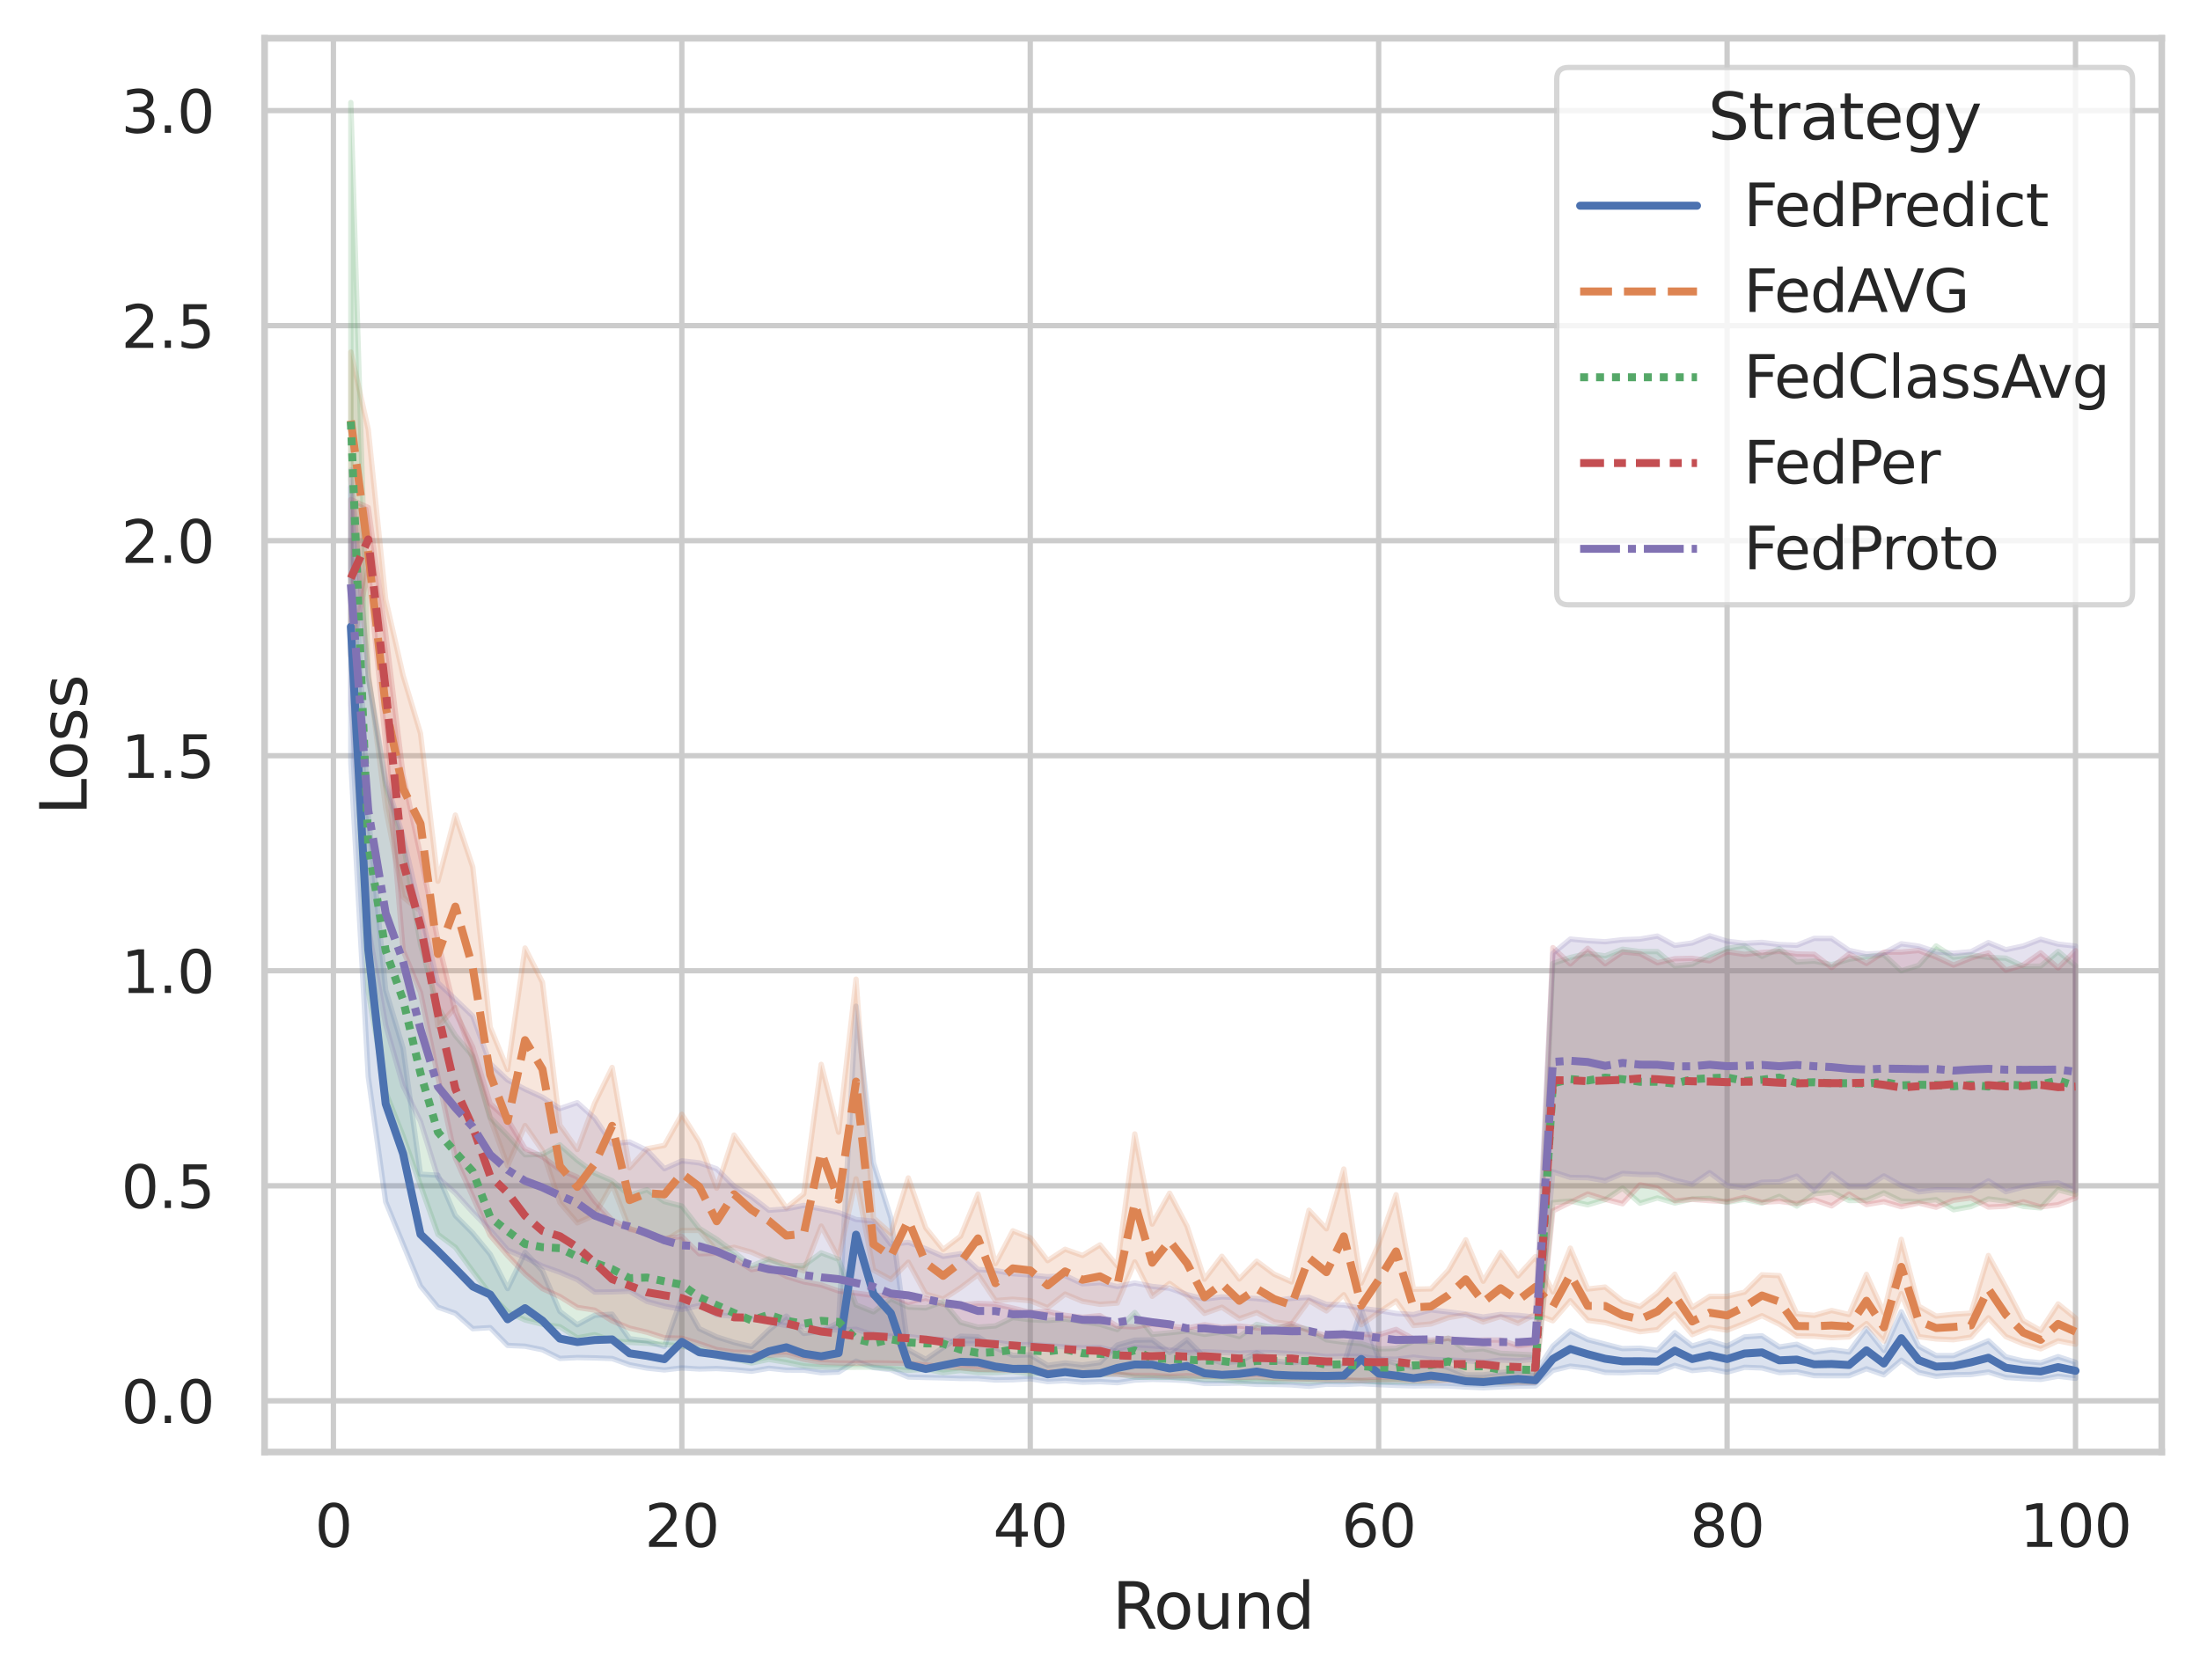 <?xml version="1.0" encoding="utf-8" standalone="no"?>
<!DOCTYPE svg PUBLIC "-//W3C//DTD SVG 1.1//EN"
  "http://www.w3.org/Graphics/SVG/1.1/DTD/svg11.dtd">
<svg xmlns:xlink="http://www.w3.org/1999/xlink" width="414.127pt" height="316.272pt" viewBox="0 0 414.127 316.272" xmlns="http://www.w3.org/2000/svg" version="1.1">
 <defs>
  <style type="text/css">*{stroke-linejoin: round; stroke-linecap: butt}</style>
 </defs>
 <g id="figure_1">
  <g id="patch_1">
   <path d="M 0 316.272 
L 414.127 316.272 
L 414.127 0 
L 0 0 
z
" style="fill: #ffffff"/>
  </g>
  <g id="axes_1">
   <g id="patch_2">
    <path d="M 49.807 273.312 
L 406.927 273.312 
L 406.927 7.2 
L 49.807 7.2 
z
" style="fill: #ffffff"/>
   </g>
   <g id="matplotlib.axis_1">
    <g id="xtick_1">
     <g id="line2d_1">
      <path d="M 62.761 273.312 
L 62.761 7.2 
" clip-path="url(#p62e237139e)" style="fill: none; stroke: #cccccc; stroke-linecap: round"/>
     </g>
     <g id="text_1">
      <!-- 0 -->
      <g style="fill: #262626" transform="translate(59.261 291.17) scale(0.11 -0.11)">
       <defs>
        <path id="DejaVuSans-30" d="M 2034 4250 
Q 1547 4250 1301 3770 
Q 1056 3291 1056 2328 
Q 1056 1369 1301 889 
Q 1547 409 2034 409 
Q 2525 409 2770 889 
Q 3016 1369 3016 2328 
Q 3016 3291 2770 3770 
Q 2525 4250 2034 4250 
z
M 2034 4750 
Q 2819 4750 3233 4129 
Q 3647 3509 3647 2328 
Q 3647 1150 3233 529 
Q 2819 -91 2034 -91 
Q 1250 -91 836 529 
Q 422 1150 422 2328 
Q 422 3509 836 4129 
Q 1250 4750 2034 4750 
z
" transform="scale(0.016)"/>
       </defs>
       <use xlink:href="#DejaVuSans-30"/>
      </g>
     </g>
    </g>
    <g id="xtick_2">
     <g id="line2d_2">
      <path d="M 128.347 273.312 
L 128.347 7.2 
" clip-path="url(#p62e237139e)" style="fill: none; stroke: #cccccc; stroke-linecap: round"/>
     </g>
     <g id="text_2">
      <!-- 20 -->
      <g style="fill: #262626" transform="translate(121.349 291.17) scale(0.11 -0.11)">
       <defs>
        <path id="DejaVuSans-32" d="M 1228 531 
L 3431 531 
L 3431 0 
L 469 0 
L 469 531 
Q 828 903 1448 1529 
Q 2069 2156 2228 2338 
Q 2531 2678 2651 2914 
Q 2772 3150 2772 3378 
Q 2772 3750 2511 3984 
Q 2250 4219 1831 4219 
Q 1534 4219 1204 4116 
Q 875 4013 500 3803 
L 500 4441 
Q 881 4594 1212 4672 
Q 1544 4750 1819 4750 
Q 2544 4750 2975 4387 
Q 3406 4025 3406 3419 
Q 3406 3131 3298 2873 
Q 3191 2616 2906 2266 
Q 2828 2175 2409 1742 
Q 1991 1309 1228 531 
z
" transform="scale(0.016)"/>
       </defs>
       <use xlink:href="#DejaVuSans-32"/>
       <use xlink:href="#DejaVuSans-30" x="63.623"/>
      </g>
     </g>
    </g>
    <g id="xtick_3">
     <g id="line2d_3">
      <path d="M 193.934 273.312 
L 193.934 7.2 
" clip-path="url(#p62e237139e)" style="fill: none; stroke: #cccccc; stroke-linecap: round"/>
     </g>
     <g id="text_3">
      <!-- 40 -->
      <g style="fill: #262626" transform="translate(186.935 291.17) scale(0.11 -0.11)">
       <defs>
        <path id="DejaVuSans-34" d="M 2419 4116 
L 825 1625 
L 2419 1625 
L 2419 4116 
z
M 2253 4666 
L 3047 4666 
L 3047 1625 
L 3713 1625 
L 3713 1100 
L 3047 1100 
L 3047 0 
L 2419 0 
L 2419 1100 
L 313 1100 
L 313 1709 
L 2253 4666 
z
" transform="scale(0.016)"/>
       </defs>
       <use xlink:href="#DejaVuSans-34"/>
       <use xlink:href="#DejaVuSans-30" x="63.623"/>
      </g>
     </g>
    </g>
    <g id="xtick_4">
     <g id="line2d_4">
      <path d="M 259.521 273.312 
L 259.521 7.2 
" clip-path="url(#p62e237139e)" style="fill: none; stroke: #cccccc; stroke-linecap: round"/>
     </g>
     <g id="text_4">
      <!-- 60 -->
      <g style="fill: #262626" transform="translate(252.522 291.17) scale(0.11 -0.11)">
       <defs>
        <path id="DejaVuSans-36" d="M 2113 2584 
Q 1688 2584 1439 2293 
Q 1191 2003 1191 1497 
Q 1191 994 1439 701 
Q 1688 409 2113 409 
Q 2538 409 2786 701 
Q 3034 994 3034 1497 
Q 3034 2003 2786 2293 
Q 2538 2584 2113 2584 
z
M 3366 4563 
L 3366 3988 
Q 3128 4100 2886 4159 
Q 2644 4219 2406 4219 
Q 1781 4219 1451 3797 
Q 1122 3375 1075 2522 
Q 1259 2794 1537 2939 
Q 1816 3084 2150 3084 
Q 2853 3084 3261 2657 
Q 3669 2231 3669 1497 
Q 3669 778 3244 343 
Q 2819 -91 2113 -91 
Q 1303 -91 875 529 
Q 447 1150 447 2328 
Q 447 3434 972 4092 
Q 1497 4750 2381 4750 
Q 2619 4750 2861 4703 
Q 3103 4656 3366 4563 
z
" transform="scale(0.016)"/>
       </defs>
       <use xlink:href="#DejaVuSans-36"/>
       <use xlink:href="#DejaVuSans-30" x="63.623"/>
      </g>
     </g>
    </g>
    <g id="xtick_5">
     <g id="line2d_5">
      <path d="M 325.108 273.312 
L 325.108 7.2 
" clip-path="url(#p62e237139e)" style="fill: none; stroke: #cccccc; stroke-linecap: round"/>
     </g>
     <g id="text_5">
      <!-- 80 -->
      <g style="fill: #262626" transform="translate(318.109 291.17) scale(0.11 -0.11)">
       <defs>
        <path id="DejaVuSans-38" d="M 2034 2216 
Q 1584 2216 1326 1975 
Q 1069 1734 1069 1313 
Q 1069 891 1326 650 
Q 1584 409 2034 409 
Q 2484 409 2743 651 
Q 3003 894 3003 1313 
Q 3003 1734 2745 1975 
Q 2488 2216 2034 2216 
z
M 1403 2484 
Q 997 2584 770 2862 
Q 544 3141 544 3541 
Q 544 4100 942 4425 
Q 1341 4750 2034 4750 
Q 2731 4750 3128 4425 
Q 3525 4100 3525 3541 
Q 3525 3141 3298 2862 
Q 3072 2584 2669 2484 
Q 3125 2378 3379 2068 
Q 3634 1759 3634 1313 
Q 3634 634 3220 271 
Q 2806 -91 2034 -91 
Q 1263 -91 848 271 
Q 434 634 434 1313 
Q 434 1759 690 2068 
Q 947 2378 1403 2484 
z
M 1172 3481 
Q 1172 3119 1398 2916 
Q 1625 2713 2034 2713 
Q 2441 2713 2670 2916 
Q 2900 3119 2900 3481 
Q 2900 3844 2670 4047 
Q 2441 4250 2034 4250 
Q 1625 4250 1398 4047 
Q 1172 3844 1172 3481 
z
" transform="scale(0.016)"/>
       </defs>
       <use xlink:href="#DejaVuSans-38"/>
       <use xlink:href="#DejaVuSans-30" x="63.623"/>
      </g>
     </g>
    </g>
    <g id="xtick_6">
     <g id="line2d_6">
      <path d="M 390.694 273.312 
L 390.694 7.2 
" clip-path="url(#p62e237139e)" style="fill: none; stroke: #cccccc; stroke-linecap: round"/>
     </g>
     <g id="text_6">
      <!-- 100 -->
      <g style="fill: #262626" transform="translate(380.196 291.17) scale(0.11 -0.11)">
       <defs>
        <path id="DejaVuSans-31" d="M 794 531 
L 1825 531 
L 1825 4091 
L 703 3866 
L 703 4441 
L 1819 4666 
L 2450 4666 
L 2450 531 
L 3481 531 
L 3481 0 
L 794 0 
L 794 531 
z
" transform="scale(0.016)"/>
       </defs>
       <use xlink:href="#DejaVuSans-31"/>
       <use xlink:href="#DejaVuSans-30" x="63.623"/>
       <use xlink:href="#DejaVuSans-30" x="127.246"/>
      </g>
     </g>
    </g>
    <g id="text_7">
     <!-- Round -->
     <g style="fill: #262626" transform="translate(209.383 306.576) scale(0.12 -0.12)">
      <defs>
       <path id="DejaVuSans-52" d="M 2841 2188 
Q 3044 2119 3236 1894 
Q 3428 1669 3622 1275 
L 4263 0 
L 3584 0 
L 2988 1197 
Q 2756 1666 2539 1819 
Q 2322 1972 1947 1972 
L 1259 1972 
L 1259 0 
L 628 0 
L 628 4666 
L 2053 4666 
Q 2853 4666 3247 4331 
Q 3641 3997 3641 3322 
Q 3641 2881 3436 2590 
Q 3231 2300 2841 2188 
z
M 1259 4147 
L 1259 2491 
L 2053 2491 
Q 2509 2491 2742 2702 
Q 2975 2913 2975 3322 
Q 2975 3731 2742 3939 
Q 2509 4147 2053 4147 
L 1259 4147 
z
" transform="scale(0.016)"/>
       <path id="DejaVuSans-6f" d="M 1959 3097 
Q 1497 3097 1228 2736 
Q 959 2375 959 1747 
Q 959 1119 1226 758 
Q 1494 397 1959 397 
Q 2419 397 2687 759 
Q 2956 1122 2956 1747 
Q 2956 2369 2687 2733 
Q 2419 3097 1959 3097 
z
M 1959 3584 
Q 2709 3584 3137 3096 
Q 3566 2609 3566 1747 
Q 3566 888 3137 398 
Q 2709 -91 1959 -91 
Q 1206 -91 779 398 
Q 353 888 353 1747 
Q 353 2609 779 3096 
Q 1206 3584 1959 3584 
z
" transform="scale(0.016)"/>
       <path id="DejaVuSans-75" d="M 544 1381 
L 544 3500 
L 1119 3500 
L 1119 1403 
Q 1119 906 1312 657 
Q 1506 409 1894 409 
Q 2359 409 2629 706 
Q 2900 1003 2900 1516 
L 2900 3500 
L 3475 3500 
L 3475 0 
L 2900 0 
L 2900 538 
Q 2691 219 2414 64 
Q 2138 -91 1772 -91 
Q 1169 -91 856 284 
Q 544 659 544 1381 
z
M 1991 3584 
L 1991 3584 
z
" transform="scale(0.016)"/>
       <path id="DejaVuSans-6e" d="M 3513 2113 
L 3513 0 
L 2938 0 
L 2938 2094 
Q 2938 2591 2744 2837 
Q 2550 3084 2163 3084 
Q 1697 3084 1428 2787 
Q 1159 2491 1159 1978 
L 1159 0 
L 581 0 
L 581 3500 
L 1159 3500 
L 1159 2956 
Q 1366 3272 1645 3428 
Q 1925 3584 2291 3584 
Q 2894 3584 3203 3211 
Q 3513 2838 3513 2113 
z
" transform="scale(0.016)"/>
       <path id="DejaVuSans-64" d="M 2906 2969 
L 2906 4863 
L 3481 4863 
L 3481 0 
L 2906 0 
L 2906 525 
Q 2725 213 2448 61 
Q 2172 -91 1784 -91 
Q 1150 -91 751 415 
Q 353 922 353 1747 
Q 353 2572 751 3078 
Q 1150 3584 1784 3584 
Q 2172 3584 2448 3432 
Q 2725 3281 2906 2969 
z
M 947 1747 
Q 947 1113 1208 752 
Q 1469 391 1925 391 
Q 2381 391 2643 752 
Q 2906 1113 2906 1747 
Q 2906 2381 2643 2742 
Q 2381 3103 1925 3103 
Q 1469 3103 1208 2742 
Q 947 2381 947 1747 
z
" transform="scale(0.016)"/>
      </defs>
      <use xlink:href="#DejaVuSans-52"/>
      <use xlink:href="#DejaVuSans-6f" x="64.982"/>
      <use xlink:href="#DejaVuSans-75" x="126.164"/>
      <use xlink:href="#DejaVuSans-6e" x="189.543"/>
      <use xlink:href="#DejaVuSans-64" x="252.922"/>
     </g>
    </g>
   </g>
   <g id="matplotlib.axis_2">
    <g id="ytick_1">
     <g id="line2d_7">
      <path d="M 49.807 263.68 
L 406.927 263.68 
" clip-path="url(#p62e237139e)" style="fill: none; stroke: #cccccc; stroke-linecap: round"/>
     </g>
     <g id="text_8">
      <!-- 0.0 -->
      <g style="fill: #262626" transform="translate(22.814 267.859) scale(0.11 -0.11)">
       <defs>
        <path id="DejaVuSans-2e" d="M 684 794 
L 1344 794 
L 1344 0 
L 684 0 
L 684 794 
z
" transform="scale(0.016)"/>
       </defs>
       <use xlink:href="#DejaVuSans-30"/>
       <use xlink:href="#DejaVuSans-2e" x="63.623"/>
       <use xlink:href="#DejaVuSans-30" x="95.41"/>
      </g>
     </g>
    </g>
    <g id="ytick_2">
     <g id="line2d_8">
      <path d="M 49.807 223.202 
L 406.927 223.202 
" clip-path="url(#p62e237139e)" style="fill: none; stroke: #cccccc; stroke-linecap: round"/>
     </g>
     <g id="text_9">
      <!-- 0.5 -->
      <g style="fill: #262626" transform="translate(22.814 227.382) scale(0.11 -0.11)">
       <defs>
        <path id="DejaVuSans-35" d="M 691 4666 
L 3169 4666 
L 3169 4134 
L 1269 4134 
L 1269 2991 
Q 1406 3038 1543 3061 
Q 1681 3084 1819 3084 
Q 2600 3084 3056 2656 
Q 3513 2228 3513 1497 
Q 3513 744 3044 326 
Q 2575 -91 1722 -91 
Q 1428 -91 1123 -41 
Q 819 9 494 109 
L 494 744 
Q 775 591 1075 516 
Q 1375 441 1709 441 
Q 2250 441 2565 725 
Q 2881 1009 2881 1497 
Q 2881 1984 2565 2268 
Q 2250 2553 1709 2553 
Q 1456 2553 1204 2497 
Q 953 2441 691 2322 
L 691 4666 
z
" transform="scale(0.016)"/>
       </defs>
       <use xlink:href="#DejaVuSans-30"/>
       <use xlink:href="#DejaVuSans-2e" x="63.623"/>
       <use xlink:href="#DejaVuSans-35" x="95.41"/>
      </g>
     </g>
    </g>
    <g id="ytick_3">
     <g id="line2d_9">
      <path d="M 49.807 182.725 
L 406.927 182.725 
" clip-path="url(#p62e237139e)" style="fill: none; stroke: #cccccc; stroke-linecap: round"/>
     </g>
     <g id="text_10">
      <!-- 1.0 -->
      <g style="fill: #262626" transform="translate(22.814 186.904) scale(0.11 -0.11)">
       <use xlink:href="#DejaVuSans-31"/>
       <use xlink:href="#DejaVuSans-2e" x="63.623"/>
       <use xlink:href="#DejaVuSans-30" x="95.41"/>
      </g>
     </g>
    </g>
    <g id="ytick_4">
     <g id="line2d_10">
      <path d="M 49.807 142.248 
L 406.927 142.248 
" clip-path="url(#p62e237139e)" style="fill: none; stroke: #cccccc; stroke-linecap: round"/>
     </g>
     <g id="text_11">
      <!-- 1.5 -->
      <g style="fill: #262626" transform="translate(22.814 146.427) scale(0.11 -0.11)">
       <use xlink:href="#DejaVuSans-31"/>
       <use xlink:href="#DejaVuSans-2e" x="63.623"/>
       <use xlink:href="#DejaVuSans-35" x="95.41"/>
      </g>
     </g>
    </g>
    <g id="ytick_5">
     <g id="line2d_11">
      <path d="M 49.807 101.771 
L 406.927 101.771 
" clip-path="url(#p62e237139e)" style="fill: none; stroke: #cccccc; stroke-linecap: round"/>
     </g>
     <g id="text_12">
      <!-- 2.0 -->
      <g style="fill: #262626" transform="translate(22.814 105.95) scale(0.11 -0.11)">
       <use xlink:href="#DejaVuSans-32"/>
       <use xlink:href="#DejaVuSans-2e" x="63.623"/>
       <use xlink:href="#DejaVuSans-30" x="95.41"/>
      </g>
     </g>
    </g>
    <g id="ytick_6">
     <g id="line2d_12">
      <path d="M 49.807 61.294 
L 406.927 61.294 
" clip-path="url(#p62e237139e)" style="fill: none; stroke: #cccccc; stroke-linecap: round"/>
     </g>
     <g id="text_13">
      <!-- 2.5 -->
      <g style="fill: #262626" transform="translate(22.814 65.473) scale(0.11 -0.11)">
       <use xlink:href="#DejaVuSans-32"/>
       <use xlink:href="#DejaVuSans-2e" x="63.623"/>
       <use xlink:href="#DejaVuSans-35" x="95.41"/>
      </g>
     </g>
    </g>
    <g id="ytick_7">
     <g id="line2d_13">
      <path d="M 49.807 20.817 
L 406.927 20.817 
" clip-path="url(#p62e237139e)" style="fill: none; stroke: #cccccc; stroke-linecap: round"/>
     </g>
     <g id="text_14">
      <!-- 3.0 -->
      <g style="fill: #262626" transform="translate(22.814 24.996) scale(0.11 -0.11)">
       <defs>
        <path id="DejaVuSans-33" d="M 2597 2516 
Q 3050 2419 3304 2112 
Q 3559 1806 3559 1356 
Q 3559 666 3084 287 
Q 2609 -91 1734 -91 
Q 1441 -91 1130 -33 
Q 819 25 488 141 
L 488 750 
Q 750 597 1062 519 
Q 1375 441 1716 441 
Q 2309 441 2620 675 
Q 2931 909 2931 1356 
Q 2931 1769 2642 2001 
Q 2353 2234 1838 2234 
L 1294 2234 
L 1294 2753 
L 1863 2753 
Q 2328 2753 2575 2939 
Q 2822 3125 2822 3475 
Q 2822 3834 2567 4026 
Q 2313 4219 1838 4219 
Q 1578 4219 1281 4162 
Q 984 4106 628 3988 
L 628 4550 
Q 988 4650 1302 4700 
Q 1616 4750 1894 4750 
Q 2613 4750 3031 4423 
Q 3450 4097 3450 3541 
Q 3450 3153 3228 2886 
Q 3006 2619 2597 2516 
z
" transform="scale(0.016)"/>
       </defs>
       <use xlink:href="#DejaVuSans-33"/>
       <use xlink:href="#DejaVuSans-2e" x="63.623"/>
       <use xlink:href="#DejaVuSans-30" x="95.41"/>
      </g>
     </g>
    </g>
    <g id="text_15">
     <!-- Loss -->
     <g style="fill: #262626" transform="translate(16.318 153.417) rotate(-90) scale(0.12 -0.12)">
      <defs>
       <path id="DejaVuSans-4c" d="M 628 4666 
L 1259 4666 
L 1259 531 
L 3531 531 
L 3531 0 
L 628 0 
L 628 4666 
z
" transform="scale(0.016)"/>
       <path id="DejaVuSans-73" d="M 2834 3397 
L 2834 2853 
Q 2591 2978 2328 3040 
Q 2066 3103 1784 3103 
Q 1356 3103 1142 2972 
Q 928 2841 928 2578 
Q 928 2378 1081 2264 
Q 1234 2150 1697 2047 
L 1894 2003 
Q 2506 1872 2764 1633 
Q 3022 1394 3022 966 
Q 3022 478 2636 193 
Q 2250 -91 1575 -91 
Q 1294 -91 989 -36 
Q 684 19 347 128 
L 347 722 
Q 666 556 975 473 
Q 1284 391 1588 391 
Q 1994 391 2212 530 
Q 2431 669 2431 922 
Q 2431 1156 2273 1281 
Q 2116 1406 1581 1522 
L 1381 1569 
Q 847 1681 609 1914 
Q 372 2147 372 2553 
Q 372 3047 722 3315 
Q 1072 3584 1716 3584 
Q 2034 3584 2315 3537 
Q 2597 3491 2834 3397 
z
" transform="scale(0.016)"/>
      </defs>
      <use xlink:href="#DejaVuSans-4c"/>
      <use xlink:href="#DejaVuSans-6f" x="53.963"/>
      <use xlink:href="#DejaVuSans-73" x="115.145"/>
      <use xlink:href="#DejaVuSans-73" x="167.244"/>
     </g>
    </g>
   </g>
   <g id="PolyCollection_1">
    <defs>
     <path id="me814537508" d="M 66.04 -224.575 
L 66.04 -172.748 
L 69.319 -113.619 
L 72.599 -90.054 
L 75.878 -82.078 
L 79.157 -74.208 
L 82.437 -70.228 
L 85.716 -69.073 
L 88.995 -66.175 
L 92.275 -66.373 
L 95.554 -63.027 
L 98.833 -62.873 
L 102.113 -62.204 
L 105.392 -60.575 
L 108.671 -60.739 
L 111.951 -60.675 
L 115.23 -60.556 
L 118.509 -59.375 
L 121.789 -58.751 
L 125.068 -58.405 
L 128.347 -58.785 
L 131.627 -58.579 
L 134.906 -58.674 
L 138.185 -58.471 
L 141.465 -58.161 
L 144.744 -58.725 
L 148.023 -58.376 
L 151.303 -58.368 
L 154.582 -57.881 
L 157.861 -58.001 
L 161.141 -60.066 
L 164.42 -58.853 
L 167.699 -58.454 
L 170.979 -57.074 
L 174.258 -56.986 
L 177.537 -56.916 
L 180.817 -56.801 
L 184.096 -56.791 
L 187.375 -56.508 
L 190.655 -56.56 
L 193.934 -56.749 
L 197.213 -56.211 
L 200.493 -56.396 
L 203.772 -56.086 
L 207.051 -56.203 
L 210.331 -56.006 
L 213.61 -56.499 
L 216.89 -56.636 
L 220.169 -56.563 
L 223.448 -56.405 
L 226.728 -55.859 
L 230.007 -55.879 
L 233.286 -55.94 
L 236.566 -55.683 
L 239.845 -55.681 
L 243.124 -55.585 
L 246.404 -55.333 
L 249.683 -55.716 
L 252.962 -55.67 
L 256.242 -55.809 
L 259.521 -55.642 
L 262.8 -55.496 
L 266.08 -55.408 
L 269.359 -55.443 
L 272.638 -55.398 
L 275.918 -55.203 
L 279.197 -55.056 
L 282.476 -55.219 
L 285.756 -55.354 
L 289.035 -55.403 
L 292.314 -58.32 
L 295.594 -59.124 
L 298.873 -58.752 
L 302.152 -57.939 
L 305.432 -57.879 
L 308.711 -58.033 
L 311.99 -58.012 
L 315.27 -59.266 
L 318.549 -58.286 
L 321.828 -58.618 
L 325.108 -57.987 
L 328.387 -58.902 
L 331.666 -58.783 
L 334.946 -57.911 
L 338.225 -58.043 
L 341.504 -57.339 
L 344.784 -57.313 
L 348.063 -57.32 
L 351.342 -58.632 
L 354.622 -57.484 
L 357.901 -60.237 
L 361.18 -57.948 
L 364.46 -57.205 
L 367.739 -57.495 
L 371.018 -57.545 
L 374.298 -58.014 
L 377.577 -56.996 
L 380.856 -56.791 
L 384.136 -56.625 
L 387.415 -57.22 
L 390.694 -56.834 
L 390.694 -59.842 
L 390.694 -59.842 
L 387.415 -60.911 
L 384.136 -59.75 
L 380.856 -60.084 
L 377.577 -60.876 
L 374.298 -63.895 
L 371.018 -62.508 
L 367.739 -61.108 
L 364.46 -61.112 
L 361.18 -62.869 
L 357.901 -69.353 
L 354.622 -62.089 
L 351.342 -66.222 
L 348.063 -61.778 
L 344.784 -62.21 
L 341.504 -61.749 
L 338.225 -63.237 
L 334.946 -62.729 
L 331.666 -64.841 
L 328.387 -64.62 
L 325.108 -62.876 
L 321.828 -63.885 
L 318.549 -62.909 
L 315.27 -65.425 
L 311.99 -62.1 
L 308.711 -62.506 
L 305.432 -62.423 
L 302.152 -63.261 
L 298.873 -64.112 
L 295.594 -65.762 
L 292.314 -62.897 
L 289.035 -57.828 
L 285.756 -58.232 
L 282.476 -57.921 
L 279.197 -57.478 
L 275.918 -57.482 
L 272.638 -58.826 
L 269.359 -59.829 
L 266.08 -58.826 
L 262.8 -59.67 
L 259.521 -60.476 
L 256.242 -69.87 
L 252.962 -59.533 
L 249.683 -59.515 
L 246.404 -60.211 
L 243.124 -59.732 
L 239.845 -60.133 
L 236.566 -61.63 
L 233.286 -60.011 
L 230.007 -59.74 
L 226.728 -60.827 
L 223.448 -64.106 
L 220.169 -61.69 
L 216.89 -64.073 
L 213.61 -64.016 
L 210.331 -63.096 
L 207.051 -59.802 
L 203.772 -59.34 
L 200.493 -59.726 
L 197.213 -59.269 
L 193.934 -61.25 
L 190.655 -61.158 
L 187.375 -62.593 
L 184.096 -64.653 
L 180.817 -64.752 
L 177.537 -62.626 
L 174.258 -60.398 
L 170.979 -62.209 
L 167.699 -87.03 
L 164.42 -97.427 
L 161.141 -126.882 
L 157.861 -67.318 
L 154.582 -65.692 
L 151.303 -65.28 
L 148.023 -68.539 
L 144.744 -65.931 
L 141.465 -62.802 
L 138.185 -63.59 
L 134.906 -64.628 
L 131.627 -66.179 
L 128.347 -72.087 
L 125.068 -62.803 
L 121.789 -63.851 
L 118.509 -64.289 
L 115.23 -68.901 
L 111.951 -68.691 
L 108.671 -66.913 
L 105.392 -69.416 
L 102.113 -77.076 
L 98.833 -80.533 
L 95.554 -73.723 
L 92.275 -80.177 
L 88.995 -84.164 
L 85.716 -87.461 
L 82.437 -95.06 
L 79.157 -95.249 
L 75.878 -118.945 
L 72.599 -129.933 
L 69.319 -162.853 
L 66.04 -224.575 
z
" style="stroke: #4c72b0; stroke-opacity: 0.2"/>
    </defs>
    <g clip-path="url(#p62e237139e)">
     <use xlink:href="#me814537508" x="0" y="316.272" style="fill: #4c72b0; fill-opacity: 0.2; stroke: #4c72b0; stroke-opacity: 0.2"/>
    </g>
   </g>
   <g id="PolyCollection_2">
    <defs>
     <path id="mc07127099c" d="M 66.04 -250.021 
L 66.04 -226.06 
L 69.319 -189.843 
L 72.599 -164.181 
L 75.878 -147.423 
L 79.157 -144.79 
L 82.437 -123.054 
L 85.716 -126.629 
L 88.995 -116.961 
L 92.275 -105.765 
L 95.554 -96.826 
L 98.833 -104.411 
L 102.113 -99.679 
L 105.392 -89.912 
L 108.671 -86.095 
L 111.951 -87.541 
L 115.23 -93.378 
L 118.509 -84.882 
L 121.789 -84.16 
L 125.068 -82.697 
L 128.347 -84.667 
L 131.627 -84.67 
L 134.906 -80.795 
L 138.185 -81.49 
L 141.465 -80.573 
L 144.744 -79.121 
L 148.023 -78.243 
L 151.303 -77.053 
L 154.582 -85.488 
L 157.861 -79.458 
L 161.141 -94.382 
L 164.42 -77.223 
L 167.699 -75.423 
L 170.979 -78.694 
L 174.258 -72.697 
L 177.537 -71.735 
L 180.817 -73.874 
L 184.096 -76.355 
L 187.375 -71.468 
L 190.655 -71.718 
L 193.934 -71.445 
L 197.213 -70.122 
L 200.493 -72.696 
L 203.772 -71.315 
L 207.051 -70.765 
L 210.331 -70.991 
L 213.61 -78.742 
L 216.89 -72.263 
L 220.169 -74.69 
L 223.448 -72.349 
L 226.728 -69.045 
L 230.007 -70.215 
L 233.286 -68.052 
L 236.566 -69.208 
L 239.845 -67.434 
L 243.124 -67.039 
L 246.404 -71.459 
L 249.683 -69.51 
L 252.962 -72.567 
L 256.242 -66.917 
L 259.521 -69.233 
L 262.8 -71.388 
L 266.08 -66.763 
L 269.359 -67.063 
L 272.638 -68.247 
L 275.918 -68.813 
L 279.197 -67.423 
L 282.476 -68.465 
L 285.756 -67.176 
L 289.035 -68.898 
L 292.314 -67.664 
L 295.594 -71.44 
L 298.873 -67.745 
L 302.152 -67.31 
L 305.432 -66.41 
L 308.711 -65.6 
L 311.99 -65.994 
L 315.27 -68.956 
L 318.549 -65.05 
L 321.828 -66.406 
L 325.108 -65.886 
L 328.387 -67.183 
L 331.666 -68.621 
L 334.946 -67.014 
L 338.225 -64.811 
L 341.504 -64.757 
L 344.784 -64.483 
L 348.063 -64.626 
L 351.342 -67.139 
L 354.622 -63.832 
L 357.901 -72.783 
L 361.18 -64.679 
L 364.46 -64.235 
L 367.739 -64.091 
L 371.018 -64.586 
L 374.298 -68.229 
L 377.577 -64.685 
L 380.856 -63.316 
L 384.136 -62.375 
L 387.415 -63.887 
L 390.694 -63.245 
L 390.694 -68.183 
L 390.694 -68.183 
L 387.415 -70.833 
L 384.136 -65.837 
L 380.856 -67.694 
L 377.577 -73.997 
L 374.298 -79.957 
L 371.018 -69.103 
L 367.739 -68.882 
L 364.46 -68.536 
L 361.18 -70.422 
L 357.901 -82.991 
L 354.622 -69.157 
L 351.342 -76.405 
L 348.063 -68.84 
L 344.784 -69.594 
L 341.504 -68.67 
L 338.225 -68.968 
L 334.946 -76.152 
L 331.666 -76.313 
L 328.387 -73.052 
L 325.108 -72.264 
L 321.828 -72.251 
L 318.549 -70.162 
L 315.27 -76.437 
L 311.99 -72.903 
L 308.711 -70.324 
L 305.432 -71.369 
L 302.152 -74.012 
L 298.873 -73.636 
L 295.594 -81.332 
L 292.314 -73.079 
L 289.035 -79.74 
L 285.756 -76.11 
L 282.476 -80.548 
L 279.197 -75.096 
L 275.918 -82.912 
L 272.638 -77.163 
L 269.359 -73.674 
L 266.08 -73.608 
L 262.8 -91.393 
L 259.521 -82.05 
L 256.242 -74.758 
L 252.962 -96.228 
L 249.683 -84.968 
L 246.404 -88.47 
L 243.124 -74.969 
L 239.845 -76.434 
L 236.566 -78.881 
L 233.286 -75.521 
L 230.007 -79.806 
L 226.728 -75.484 
L 223.448 -85.452 
L 220.169 -91.681 
L 216.89 -85.858 
L 213.61 -102.833 
L 210.331 -77.97 
L 207.051 -81.948 
L 203.772 -79.95 
L 200.493 -81.121 
L 197.213 -78.982 
L 193.934 -83.275 
L 190.655 -84.595 
L 187.375 -78.399 
L 184.096 -91.517 
L 180.817 -83.58 
L 177.537 -81.071 
L 174.258 -85.152 
L 170.979 -94.558 
L 167.699 -84.1 
L 164.42 -87.005 
L 161.141 -131.973 
L 157.861 -103.146 
L 154.582 -115.931 
L 151.303 -91.55 
L 148.023 -88.907 
L 144.744 -93.635 
L 141.465 -98 
L 138.185 -102.622 
L 134.906 -92.622 
L 131.627 -101.354 
L 128.347 -106.543 
L 125.068 -100.678 
L 121.789 -100.039 
L 118.509 -96.466 
L 115.23 -115.346 
L 111.951 -108.646 
L 108.671 -99.888 
L 105.392 -104.499 
L 102.113 -131.379 
L 98.833 -137.833 
L 95.554 -114.952 
L 92.275 -122.931 
L 88.995 -153.076 
L 85.716 -162.855 
L 82.437 -150.399 
L 79.157 -178.211 
L 75.878 -189.121 
L 72.599 -203.498 
L 69.319 -235.431 
L 66.04 -250.021 
z
" style="stroke: #dd8452; stroke-opacity: 0.2"/>
    </defs>
    <g clip-path="url(#p62e237139e)">
     <use xlink:href="#mc07127099c" x="0" y="316.272" style="fill: #dd8452; fill-opacity: 0.2; stroke: #dd8452; stroke-opacity: 0.2"/>
    </g>
   </g>
   <g id="PolyCollection_3">
    <defs>
     <path id="mf803455585" d="M 66.04 -296.976 
L 66.04 -193.145 
L 69.319 -129.711 
L 72.599 -110.695 
L 75.878 -102.428 
L 79.157 -93.159 
L 82.437 -83.925 
L 85.716 -81.481 
L 88.995 -76.963 
L 92.275 -72.638 
L 95.554 -69.336 
L 98.833 -67.815 
L 102.113 -67.002 
L 105.392 -66.544 
L 108.671 -64.44 
L 111.951 -65.045 
L 115.23 -63.909 
L 118.509 -63.59 
L 121.789 -63.433 
L 125.068 -63.198 
L 128.347 -62.894 
L 131.627 -62.158 
L 134.906 -60.967 
L 138.185 -60.499 
L 141.465 -59.712 
L 144.744 -60.389 
L 148.023 -59.836 
L 151.303 -59.17 
L 154.582 -58.953 
L 157.861 -58.912 
L 161.141 -58.926 
L 164.42 -58.927 
L 167.699 -58.688 
L 170.979 -58.328 
L 174.258 -58.555 
L 177.537 -57.907 
L 180.817 -58.31 
L 184.096 -57.919 
L 187.375 -57.934 
L 190.655 -58.133 
L 193.934 -57.654 
L 197.213 -57.802 
L 200.493 -57.837 
L 203.772 -57.588 
L 207.051 -57.51 
L 210.331 -57.676 
L 213.61 -57.079 
L 216.89 -57.015 
L 220.169 -57.022 
L 223.448 -56.814 
L 226.728 -56.659 
L 230.007 -56.554 
L 233.286 -56.223 
L 236.566 -56.308 
L 239.845 -56.141 
L 243.124 -56.386 
L 246.404 -56.25 
L 249.683 -56.371 
L 252.962 -56.412 
L 256.242 -56.369 
L 259.521 -56.154 
L 262.8 -56.193 
L 266.08 -56.22 
L 269.359 -56.331 
L 272.638 -56.589 
L 275.918 -56.573 
L 279.197 -56.485 
L 282.476 -56.055 
L 285.756 -56.176 
L 289.035 -56.152 
L 292.314 -89.914 
L 295.594 -90.205 
L 298.873 -89.487 
L 302.152 -90.454 
L 305.432 -92.641 
L 308.711 -89.785 
L 311.99 -90.781 
L 315.27 -89.828 
L 318.549 -90.59 
L 321.828 -90.688 
L 325.108 -89.949 
L 328.387 -90.531 
L 331.666 -89.807 
L 334.946 -91.078 
L 338.225 -89.255 
L 341.504 -91.557 
L 344.784 -91.88 
L 348.063 -90.291 
L 351.342 -90.342 
L 354.622 -91.747 
L 357.901 -90.184 
L 361.18 -90.077 
L 364.46 -90.462 
L 367.739 -88.559 
L 371.018 -89.149 
L 374.298 -90.604 
L 377.577 -90.19 
L 380.856 -89.193 
L 384.136 -88.901 
L 387.415 -92.3 
L 390.694 -91.434 
L 390.694 -134.501 
L 390.694 -134.501 
L 387.415 -137.187 
L 384.136 -134.417 
L 380.856 -134.389 
L 377.577 -135.921 
L 374.298 -136.057 
L 371.018 -136.514 
L 367.739 -136.096 
L 364.46 -138.216 
L 361.18 -134.581 
L 357.901 -133.538 
L 354.622 -136.571 
L 351.342 -136.177 
L 348.063 -135.725 
L 344.784 -134.689 
L 341.504 -135.376 
L 338.225 -135.183 
L 334.946 -137.699 
L 331.666 -136.244 
L 328.387 -138.291 
L 325.108 -137.733 
L 321.828 -136.505 
L 318.549 -134.782 
L 315.27 -134.446 
L 311.99 -137.156 
L 308.711 -137.163 
L 305.432 -137.603 
L 302.152 -136.346 
L 298.873 -136.806 
L 295.594 -136.046 
L 292.314 -134.919 
L 289.035 -61.216 
L 285.756 -61.381 
L 282.476 -61.539 
L 279.197 -62.401 
L 275.918 -62.188 
L 272.638 -64.396 
L 269.359 -63.662 
L 266.08 -63.823 
L 262.8 -62.453 
L 259.521 -62.368 
L 256.242 -63.36 
L 252.962 -63.624 
L 249.683 -64.075 
L 246.404 -66.074 
L 243.124 -66.647 
L 239.845 -66.352 
L 236.566 -66.982 
L 233.286 -64.704 
L 230.007 -65.557 
L 226.728 -65.106 
L 223.448 -65.769 
L 220.169 -65.405 
L 216.89 -65.101 
L 213.61 -69.224 
L 210.331 -66 
L 207.051 -66.993 
L 203.772 -67.484 
L 200.493 -67.991 
L 197.213 -67.712 
L 193.934 -67.866 
L 190.655 -68.269 
L 187.375 -66.699 
L 184.096 -66.463 
L 180.817 -67.366 
L 177.537 -71.259 
L 174.258 -70.085 
L 170.979 -70.244 
L 167.699 -71.806 
L 164.42 -69.342 
L 161.141 -70.662 
L 157.861 -79.21 
L 154.582 -80.46 
L 151.303 -78.051 
L 148.023 -78.016 
L 144.744 -79.319 
L 141.465 -77.976 
L 138.185 -80.579 
L 134.906 -83.004 
L 131.627 -85.061 
L 128.347 -89.256 
L 125.068 -90.103 
L 121.789 -92.329 
L 118.509 -91.28 
L 115.23 -94.022 
L 111.951 -95.466 
L 108.671 -97.887 
L 105.392 -100.775 
L 102.113 -98.98 
L 98.833 -98.912 
L 95.554 -102.554 
L 92.275 -105.915 
L 88.995 -117.457 
L 85.716 -121.347 
L 82.437 -126.702 
L 79.157 -138.49 
L 75.878 -157.719 
L 72.599 -168.515 
L 69.319 -188.871 
L 66.04 -296.976 
z
" style="stroke: #55a868; stroke-opacity: 0.2"/>
    </defs>
    <g clip-path="url(#p62e237139e)">
     <use xlink:href="#mf803455585" x="0" y="316.272" style="fill: #55a868; fill-opacity: 0.2; stroke: #55a868; stroke-opacity: 0.2"/>
    </g>
   </g>
   <g id="PolyCollection_4">
    <defs>
     <path id="m27c38920c9" d="M 66.04 -222.257 
L 66.04 -192.765 
L 69.319 -209.18 
L 72.599 -176.292 
L 75.878 -137.386 
L 79.157 -129.463 
L 82.437 -113.532 
L 85.716 -98.294 
L 88.995 -91.026 
L 92.275 -83.732 
L 95.554 -79.936 
L 98.833 -76.498 
L 102.113 -73.718 
L 105.392 -72.219 
L 108.671 -70.18 
L 111.951 -69.664 
L 115.23 -67.654 
L 118.509 -66.282 
L 121.789 -65.504 
L 125.068 -64.456 
L 128.347 -64.376 
L 131.627 -63.361 
L 134.906 -62.241 
L 138.185 -61.749 
L 141.465 -61.678 
L 144.744 -61.202 
L 148.023 -61.289 
L 151.303 -60.419 
L 154.582 -59.857 
L 157.861 -59.729 
L 161.141 -59.682 
L 164.42 -59.746 
L 167.699 -59.695 
L 170.979 -59.609 
L 174.258 -59.357 
L 177.537 -58.972 
L 180.817 -58.814 
L 184.096 -58.536 
L 187.375 -58.443 
L 190.655 -58.311 
L 193.934 -58.279 
L 197.213 -57.977 
L 200.493 -58.057 
L 203.772 -57.735 
L 207.051 -57.702 
L 210.331 -57.563 
L 213.61 -57.392 
L 216.89 -57.385 
L 220.169 -57.221 
L 223.448 -57.333 
L 226.728 -57.202 
L 230.007 -57.166 
L 233.286 -57.006 
L 236.566 -57.078 
L 239.845 -56.861 
L 243.124 -56.688 
L 246.404 -56.678 
L 249.683 -56.578 
L 252.962 -56.542 
L 256.242 -56.44 
L 259.521 -56.584 
L 262.8 -56.593 
L 266.08 -56.384 
L 269.359 -56.411 
L 272.638 -56.456 
L 275.918 -56.48 
L 279.197 -56.444 
L 282.476 -56.12 
L 285.756 -56.106 
L 289.035 -56.076 
L 292.314 -88.335 
L 295.594 -89.95 
L 298.873 -91.533 
L 302.152 -90.529 
L 305.432 -89.695 
L 308.711 -93.257 
L 311.99 -92.65 
L 315.27 -90.244 
L 318.549 -90.516 
L 321.828 -90.268 
L 325.108 -90.079 
L 328.387 -90.901 
L 331.666 -89.967 
L 334.946 -90.147 
L 338.225 -89.725 
L 341.504 -90.432 
L 344.784 -89.288 
L 348.063 -91.515 
L 351.342 -89.538 
L 354.622 -90.081 
L 357.901 -89.128 
L 361.18 -89.825 
L 364.46 -89.035 
L 367.739 -90.341 
L 371.018 -90.791 
L 374.298 -89.061 
L 377.577 -89.224 
L 380.856 -90.052 
L 384.136 -89.091 
L 387.415 -89.502 
L 390.694 -90.748 
L 390.694 -137.334 
L 390.694 -137.334 
L 387.415 -134.086 
L 384.136 -136.923 
L 380.856 -134.64 
L 377.577 -133.665 
L 374.298 -136.912 
L 371.018 -135.937 
L 367.739 -134.609 
L 364.46 -136.131 
L 361.18 -137.361 
L 357.901 -137.069 
L 354.622 -137.048 
L 351.342 -134.926 
L 348.063 -136.713 
L 344.784 -134.156 
L 341.504 -136.649 
L 338.225 -136.702 
L 334.946 -137.194 
L 331.666 -136.987 
L 328.387 -136.635 
L 325.108 -137.115 
L 321.828 -135.42 
L 318.549 -135.891 
L 315.27 -135.814 
L 311.99 -135.038 
L 308.711 -136.785 
L 305.432 -137.088 
L 302.152 -134.851 
L 298.873 -137.773 
L 295.594 -134.825 
L 292.314 -137.903 
L 289.035 -63.353 
L 285.756 -62.951 
L 282.476 -64.039 
L 279.197 -64.034 
L 275.918 -63.777 
L 272.638 -64.356 
L 269.359 -64.015 
L 266.08 -64.238 
L 262.8 -66.043 
L 259.521 -65.02 
L 256.242 -65.099 
L 252.962 -64.886 
L 249.683 -64.843 
L 246.404 -65.793 
L 243.124 -67.122 
L 239.845 -65.968 
L 236.566 -66.325 
L 233.286 -66.682 
L 230.007 -66.424 
L 226.728 -66.916 
L 223.448 -66.305 
L 220.169 -66.689 
L 216.89 -67.076 
L 213.61 -66.499 
L 210.331 -66.644 
L 207.051 -68.633 
L 203.772 -68.317 
L 200.493 -68.681 
L 197.213 -69.454 
L 193.934 -69.239 
L 190.655 -70.05 
L 187.375 -70.804 
L 184.096 -70.926 
L 180.817 -70.665 
L 177.537 -70.757 
L 174.258 -71.923 
L 170.979 -71.135 
L 167.699 -72.417 
L 164.42 -72.424 
L 161.141 -72.871 
L 157.861 -73.27 
L 154.582 -74.409 
L 151.303 -74.997 
L 148.023 -76.016 
L 144.744 -77.849 
L 141.465 -77.29 
L 138.185 -79.387 
L 134.906 -80.371 
L 131.627 -80.276 
L 128.347 -83.514 
L 125.068 -83.162 
L 121.789 -84.03 
L 118.509 -85.006 
L 115.23 -86.6 
L 111.951 -90.165 
L 108.671 -94.719 
L 105.392 -96.099 
L 102.113 -98.527 
L 98.833 -100.082 
L 95.554 -105.528 
L 92.275 -108.519 
L 88.995 -119.154 
L 85.716 -125.678 
L 82.437 -139.19 
L 79.157 -155.282 
L 75.878 -170.418 
L 72.599 -197.093 
L 69.319 -220.736 
L 66.04 -222.257 
z
" style="stroke: #c44e52; stroke-opacity: 0.2"/>
    </defs>
    <g clip-path="url(#p62e237139e)">
     <use xlink:href="#m27c38920c9" x="0" y="316.272" style="fill: #c44e52; fill-opacity: 0.2; stroke: #c44e52; stroke-opacity: 0.2"/>
    </g>
   </g>
   <g id="PolyCollection_5">
    <defs>
     <path id="mc30249f061" d="M 66.04 -227.787 
L 66.04 -183.776 
L 69.319 -141.781 
L 72.599 -123.356 
L 75.878 -111.888 
L 79.157 -105.158 
L 82.437 -94.594 
L 85.716 -91.697 
L 88.995 -88.087 
L 92.275 -84.745 
L 95.554 -80.969 
L 98.833 -79.584 
L 102.113 -77.956 
L 105.392 -76.797 
L 108.671 -75.407 
L 111.951 -73.061 
L 115.23 -73.103 
L 118.509 -73.228 
L 121.789 -71.298 
L 125.068 -70.419 
L 128.347 -69.795 
L 131.627 -70.537 
L 134.906 -68.795 
L 138.185 -68.512 
L 141.465 -68.028 
L 144.744 -67.438 
L 148.023 -66.742 
L 151.303 -66.552 
L 154.582 -65.989 
L 157.861 -65.914 
L 161.141 -66.069 
L 164.42 -64.998 
L 167.699 -64.757 
L 170.979 -64.71 
L 174.258 -64.281 
L 177.537 -64.146 
L 180.817 -63.404 
L 184.096 -63.396 
L 187.375 -63.649 
L 190.655 -63.107 
L 193.934 -63.207 
L 197.213 -62.995 
L 200.493 -62.736 
L 203.772 -62.578 
L 207.051 -62.653 
L 210.331 -61.846 
L 213.61 -62.628 
L 216.89 -62.439 
L 220.169 -62.185 
L 223.448 -61.671 
L 226.728 -61.834 
L 230.007 -61.692 
L 233.286 -61.536 
L 236.566 -61.716 
L 239.845 -61.66 
L 243.124 -61.486 
L 246.404 -61.306 
L 249.683 -60.92 
L 252.962 -61.018 
L 256.242 -60.962 
L 259.521 -60.455 
L 262.8 -60.428 
L 266.08 -60.804 
L 269.359 -60.403 
L 272.638 -60.294 
L 275.918 -60.139 
L 279.197 -59.881 
L 282.476 -60.269 
L 285.756 -60.134 
L 289.035 -60.423 
L 292.314 -95.705 
L 295.594 -94.643 
L 298.873 -94.593 
L 302.152 -94.02 
L 305.432 -95.393 
L 308.711 -95.198 
L 311.99 -95.174 
L 315.27 -94.105 
L 318.549 -93.337 
L 321.828 -95.544 
L 325.108 -93.098 
L 328.387 -92.647 
L 331.666 -93.741 
L 334.946 -93.819 
L 338.225 -94.886 
L 341.504 -92.042 
L 344.784 -95.313 
L 348.063 -92.878 
L 351.342 -92.86 
L 354.622 -94.928 
L 357.901 -93.132 
L 361.18 -91.92 
L 364.46 -92.317 
L 367.739 -92.295 
L 371.018 -92.152 
L 374.298 -94.002 
L 377.577 -91.954 
L 380.856 -92.833 
L 384.136 -93.414 
L 387.415 -93.643 
L 390.694 -92.136 
L 390.694 -138.202 
L 390.694 -138.202 
L 387.415 -138.562 
L 384.136 -139.47 
L 380.856 -138.211 
L 377.577 -137.508 
L 374.298 -138.853 
L 371.018 -137.126 
L 367.739 -136.85 
L 364.46 -137.118 
L 361.18 -138.178 
L 357.901 -138.629 
L 354.622 -136.869 
L 351.342 -136.684 
L 348.063 -137.383 
L 344.784 -139.629 
L 341.504 -139.643 
L 338.225 -138.351 
L 334.946 -138.48 
L 331.666 -138.892 
L 328.387 -138.715 
L 325.108 -139.111 
L 321.828 -140.127 
L 318.549 -138.775 
L 315.27 -138.322 
L 311.99 -140.075 
L 308.711 -139.51 
L 305.432 -139.393 
L 302.152 -139.007 
L 298.873 -139.203 
L 295.594 -139.511 
L 292.314 -136.809 
L 289.035 -68.324 
L 285.756 -68.69 
L 282.476 -68.857 
L 279.197 -68.368 
L 275.918 -68.928 
L 272.638 -69.335 
L 269.359 -69.716 
L 266.08 -68.826 
L 262.8 -69.048 
L 259.521 -69.601 
L 256.242 -69.988 
L 252.962 -70.635 
L 249.683 -70.747 
L 246.404 -72.07 
L 243.124 -71.881 
L 239.845 -71.45 
L 236.566 -71.845 
L 233.286 -72.017 
L 230.007 -72.164 
L 226.728 -71.742 
L 223.448 -72.594 
L 220.169 -73.792 
L 216.89 -74.124 
L 213.61 -74.785 
L 210.331 -74.114 
L 207.051 -74.853 
L 203.772 -74.623 
L 200.493 -76.181 
L 197.213 -75.953 
L 193.934 -76.275 
L 190.655 -76.529 
L 187.375 -77.118 
L 184.096 -77.313 
L 180.817 -80.285 
L 177.537 -79.776 
L 174.258 -81.222 
L 170.979 -82.417 
L 167.699 -82.068 
L 164.42 -86.406 
L 161.141 -86.725 
L 157.861 -88.038 
L 154.582 -88.733 
L 151.303 -89.379 
L 148.023 -88.725 
L 144.744 -88.471 
L 141.465 -91.016 
L 138.185 -92.991 
L 134.906 -96.266 
L 131.627 -97.386 
L 128.347 -97.761 
L 125.068 -96.286 
L 121.789 -99.748 
L 118.509 -101.324 
L 115.23 -100.99 
L 111.951 -105.783 
L 108.671 -108.723 
L 105.392 -107.602 
L 102.113 -109.745 
L 98.833 -111.253 
L 95.554 -112.985 
L 92.275 -116.065 
L 88.995 -125.005 
L 85.716 -128.165 
L 82.437 -131.286 
L 79.157 -144.657 
L 75.878 -158.792 
L 72.599 -169.478 
L 69.319 -188.807 
L 66.04 -227.787 
z
" style="stroke: #8172b3; stroke-opacity: 0.2"/>
    </defs>
    <g clip-path="url(#p62e237139e)">
     <use xlink:href="#mc30249f061" x="0" y="316.272" style="fill: #8172b3; fill-opacity: 0.2; stroke: #8172b3; stroke-opacity: 0.2"/>
    </g>
   </g>
   <g id="line2d_14">
    <path d="M 66.04 117.983 
L 69.319 178.695 
L 72.599 207.758 
L 75.878 217.165 
L 79.157 232.333 
L 82.437 235.486 
L 85.716 238.783 
L 88.995 242.153 
L 92.275 243.671 
L 95.554 248.325 
L 98.833 246.237 
L 102.113 248.587 
L 105.392 251.967 
L 108.671 252.615 
L 111.951 252.235 
L 115.23 252.118 
L 118.509 254.736 
L 121.789 255.216 
L 125.068 255.838 
L 128.347 252.576 
L 131.627 254.541 
L 134.906 254.974 
L 138.185 255.51 
L 141.465 255.887 
L 144.744 254.355 
L 148.023 253.606 
L 151.303 254.798 
L 154.582 255.305 
L 157.861 254.687 
L 161.141 232.402 
L 164.42 243.573 
L 167.699 247.19 
L 170.979 256.883 
L 174.258 257.679 
L 177.537 256.998 
L 180.817 256.343 
L 184.096 256.432 
L 187.375 257.227 
L 190.655 257.662 
L 193.934 257.645 
L 197.213 258.698 
L 200.493 258.277 
L 203.772 258.677 
L 207.051 258.523 
L 210.331 257.485 
L 213.61 256.844 
L 216.89 256.876 
L 220.169 257.583 
L 223.448 257.128 
L 226.728 258.49 
L 230.007 258.788 
L 233.286 258.606 
L 236.566 258.168 
L 239.845 258.755 
L 243.124 258.911 
L 246.404 258.954 
L 249.683 259 
L 252.962 258.924 
L 256.242 255.802 
L 259.521 258.544 
L 262.8 258.936 
L 266.08 259.419 
L 269.359 258.933 
L 272.638 259.344 
L 275.918 259.988 
L 279.197 260.147 
L 282.476 259.809 
L 285.756 259.549 
L 289.035 259.794 
L 292.314 255.789 
L 295.594 253.907 
L 298.873 254.901 
L 302.152 255.762 
L 305.432 256.24 
L 308.711 256.229 
L 311.99 256.291 
L 315.27 254.23 
L 318.549 255.814 
L 321.828 255.083 
L 325.108 255.816 
L 328.387 254.777 
L 331.666 254.565 
L 334.946 256.061 
L 338.225 255.915 
L 341.504 256.81 
L 344.784 256.747 
L 348.063 256.935 
L 351.342 254.174 
L 354.622 256.653 
L 357.901 251.895 
L 361.18 256.026 
L 364.46 257.239 
L 367.739 257.103 
L 371.018 256.433 
L 374.298 255.567 
L 377.577 257.454 
L 380.856 257.91 
L 384.136 258.158 
L 387.415 257.336 
L 390.694 258.027 
" clip-path="url(#p62e237139e)" style="fill: none; stroke: #4c72b0; stroke-width: 1.5; stroke-linecap: round"/>
   </g>
   <g id="line2d_15">
    <path d="M 66.04 79.169 
L 69.319 103.974 
L 72.599 132.981 
L 75.878 148.472 
L 79.157 155.044 
L 82.437 179.569 
L 85.716 170.644 
L 88.995 182.175 
L 92.275 202.3 
L 95.554 210.978 
L 98.833 195.783 
L 102.113 201.256 
L 105.392 219.494 
L 108.671 223.401 
L 111.951 219.048 
L 115.23 211.918 
L 118.509 225.897 
L 121.789 224.586 
L 125.068 224.822 
L 128.347 220.886 
L 131.627 223.365 
L 134.906 229.877 
L 138.185 224.793 
L 141.465 227.724 
L 144.744 229.829 
L 148.023 232.572 
L 151.303 232.256 
L 154.582 216.864 
L 157.861 225.795 
L 161.141 203.585 
L 164.42 234.189 
L 167.699 236.461 
L 170.979 229.714 
L 174.258 237.711 
L 177.537 240.158 
L 180.817 237.597 
L 184.096 233.1 
L 187.375 241.532 
L 190.655 238.746 
L 193.934 239.131 
L 197.213 241.948 
L 200.493 239.317 
L 203.772 240.893 
L 207.051 240.245 
L 210.331 241.929 
L 213.61 226.405 
L 216.89 237.683 
L 220.169 233.572 
L 223.448 237.792 
L 226.728 244.173 
L 230.007 241.657 
L 233.286 244.848 
L 236.566 242.577 
L 239.845 244.524 
L 243.124 245.654 
L 246.404 236.81 
L 249.683 239.462 
L 252.962 232.719 
L 256.242 245.765 
L 259.521 240.918 
L 262.8 235.553 
L 266.08 246.088 
L 269.359 245.918 
L 272.638 243.79 
L 275.918 240.809 
L 279.197 245.083 
L 282.476 242.487 
L 285.756 244.766 
L 289.035 242.242 
L 292.314 245.931 
L 295.594 239.947 
L 298.873 245.807 
L 302.152 245.823 
L 305.432 247.565 
L 308.711 248.333 
L 311.99 246.852 
L 315.27 243.861 
L 318.549 248.742 
L 321.828 247.095 
L 325.108 247.603 
L 328.387 245.983 
L 331.666 243.855 
L 334.946 244.999 
L 338.225 249.597 
L 341.504 249.639 
L 344.784 249.491 
L 348.063 249.717 
L 351.342 244.839 
L 354.622 249.841 
L 357.901 238.462 
L 361.18 248.646 
L 364.46 249.974 
L 367.739 249.772 
L 371.018 249.481 
L 374.298 242.626 
L 377.577 247.461 
L 380.856 250.825 
L 384.136 252.194 
L 387.415 249.2 
L 390.694 250.667 
" clip-path="url(#p62e237139e)" style="fill: none; stroke-dasharray: 6,2.25; stroke-dashoffset: 0; stroke: #dd8452; stroke-width: 1.5"/>
   </g>
   <g id="line2d_16">
    <path d="M 66.04 79.328 
L 69.319 158.92 
L 72.599 178.943 
L 75.878 188.237 
L 79.157 202.043 
L 82.437 213.093 
L 85.716 216.884 
L 88.995 220.511 
L 92.275 229.109 
L 95.554 231.747 
L 98.833 234.149 
L 102.113 234.759 
L 105.392 234.943 
L 108.671 236.547 
L 111.951 237.693 
L 115.23 238.884 
L 118.509 240.594 
L 121.789 240.474 
L 125.068 241.188 
L 128.347 241.82 
L 131.627 244.186 
L 134.906 245.676 
L 138.185 247.153 
L 141.465 248.538 
L 144.744 247.472 
L 148.023 248.606 
L 151.303 249.175 
L 154.582 248.618 
L 157.861 248.836 
L 161.141 252.021 
L 164.42 252.83 
L 167.699 252.088 
L 170.979 252.69 
L 174.258 252.868 
L 177.537 252.907 
L 180.817 254.027 
L 184.096 254.665 
L 187.375 254.516 
L 190.655 254.062 
L 193.934 254.212 
L 197.213 254.369 
L 200.493 253.972 
L 203.772 254.717 
L 207.051 254.842 
L 210.331 255.025 
L 213.61 254.181 
L 216.89 255.707 
L 220.169 255.763 
L 223.448 255.91 
L 226.728 256.104 
L 230.007 256.161 
L 233.286 256.642 
L 236.566 256.16 
L 239.845 256.171 
L 243.124 256.179 
L 246.404 256.194 
L 249.683 256.877 
L 252.962 256.786 
L 256.242 257.145 
L 259.521 257.381 
L 262.8 257.484 
L 266.08 257.002 
L 269.359 256.938 
L 272.638 256.268 
L 275.918 257.179 
L 279.197 257.181 
L 282.476 257.832 
L 285.756 257.784 
L 289.035 257.883 
L 292.314 203.931 
L 295.594 203.113 
L 298.873 203.384 
L 302.152 202.838 
L 305.432 203.139 
L 308.711 203.625 
L 311.99 203.62 
L 315.27 203.97 
L 318.549 203.156 
L 321.828 202.949 
L 325.108 202.813 
L 328.387 203.463 
L 331.666 203.239 
L 334.946 202.827 
L 338.225 203.785 
L 341.504 203.714 
L 344.784 203.903 
L 348.063 203.889 
L 351.342 203.957 
L 354.622 203.651 
L 357.901 204.299 
L 361.18 204.182 
L 364.46 204.224 
L 367.739 204.475 
L 371.018 204.205 
L 374.298 204.519 
L 377.577 204.132 
L 380.856 204.304 
L 384.136 204.14 
L 387.415 203.377 
L 390.694 204.401 
" clip-path="url(#p62e237139e)" style="fill: none; stroke-dasharray: 1.5,1.5; stroke-dashoffset: 0; stroke: #55a868; stroke-width: 1.5"/>
   </g>
   <g id="line2d_17">
    <path d="M 66.04 108.85 
L 69.319 101.539 
L 72.599 129.748 
L 75.878 162.398 
L 79.157 174.265 
L 82.437 190.848 
L 85.716 204.946 
L 88.995 212.14 
L 92.275 221.365 
L 95.554 224.519 
L 98.833 228.841 
L 102.113 231.692 
L 105.392 232.701 
L 108.671 234.769 
L 111.951 237.696 
L 115.23 240.772 
L 118.509 242 
L 121.789 243.256 
L 125.068 243.823 
L 128.347 244.336 
L 131.627 245.597 
L 134.906 246.956 
L 138.185 247.959 
L 141.465 248.036 
L 144.744 248.6 
L 148.023 249.095 
L 151.303 249.915 
L 154.582 250.634 
L 157.861 251.026 
L 161.141 251.528 
L 164.42 251.494 
L 167.699 251.706 
L 170.979 251.891 
L 174.258 252.153 
L 177.537 252.619 
L 180.817 252.742 
L 184.096 252.741 
L 187.375 253.031 
L 190.655 253.25 
L 193.934 253.509 
L 197.213 253.727 
L 200.493 253.943 
L 203.772 254.167 
L 207.051 254.278 
L 210.331 255.124 
L 213.61 255.248 
L 216.89 255.277 
L 220.169 255.16 
L 223.448 255.362 
L 226.728 255.28 
L 230.007 255.492 
L 233.286 255.713 
L 236.566 255.602 
L 239.845 255.699 
L 243.124 255.706 
L 246.404 256.058 
L 249.683 256.268 
L 252.962 256.309 
L 256.242 256.359 
L 259.521 256.408 
L 262.8 256.341 
L 266.08 256.738 
L 269.359 256.751 
L 272.638 256.783 
L 275.918 256.753 
L 279.197 256.802 
L 282.476 257.183 
L 285.756 257.322 
L 289.035 257.446 
L 292.314 203.338 
L 295.594 203.34 
L 298.873 203.511 
L 302.152 203.385 
L 305.432 203.255 
L 308.711 202.999 
L 311.99 203.15 
L 315.27 203.413 
L 318.549 203.531 
L 321.828 203.577 
L 325.108 203.696 
L 328.387 203.624 
L 331.666 203.592 
L 334.946 203.796 
L 338.225 203.916 
L 341.504 203.847 
L 344.784 203.881 
L 348.063 203.883 
L 351.342 203.793 
L 354.622 204.197 
L 357.901 204.709 
L 361.18 204.455 
L 364.46 204.343 
L 367.739 204.051 
L 371.018 204.491 
L 374.298 204.251 
L 377.577 204.491 
L 380.856 204.439 
L 384.136 204.214 
L 387.415 204.637 
L 390.694 204.523 
" clip-path="url(#p62e237139e)" style="fill: none; stroke-dasharray: 4.5,1.875,2.25,1.875; stroke-dashoffset: 0; stroke: #c44e52; stroke-width: 1.5"/>
   </g>
   <g id="line2d_18">
    <path d="M 66.04 109.976 
L 69.319 152.503 
L 72.599 171.88 
L 75.878 180.982 
L 79.157 193.735 
L 82.437 204.544 
L 85.716 208.528 
L 88.995 212.12 
L 92.275 217.352 
L 95.554 220.222 
L 98.833 222.276 
L 102.113 223.508 
L 105.392 225.046 
L 108.671 226.454 
L 111.951 228.804 
L 115.23 230.05 
L 118.509 230.887 
L 121.789 232.133 
L 125.068 233.469 
L 128.347 234.409 
L 131.627 234.575 
L 134.906 235.546 
L 138.185 236.99 
L 141.465 238.114 
L 144.744 238.922 
L 148.023 239.315 
L 151.303 240.005 
L 154.582 240.443 
L 157.861 240.779 
L 161.141 241.494 
L 164.42 242.204 
L 167.699 243.478 
L 170.979 243.827 
L 174.258 244.535 
L 177.537 245.23 
L 180.817 245.671 
L 184.096 246.764 
L 187.375 246.778 
L 190.655 247.386 
L 193.934 247.332 
L 197.213 247.84 
L 200.493 247.851 
L 203.772 248.424 
L 207.051 248.461 
L 210.331 248.911 
L 213.61 248.378 
L 216.89 248.882 
L 220.169 249.281 
L 223.448 250.038 
L 226.728 250.028 
L 230.007 250.353 
L 233.286 250.282 
L 236.566 250.479 
L 239.845 250.448 
L 243.124 250.583 
L 246.404 250.547 
L 249.683 251.254 
L 252.962 251.148 
L 256.242 251.453 
L 259.521 251.822 
L 262.8 252.225 
L 266.08 252.162 
L 269.359 252.108 
L 272.638 252.326 
L 275.918 252.468 
L 279.197 252.657 
L 282.476 252.6 
L 285.756 252.654 
L 289.035 252.44 
L 292.314 199.885 
L 295.594 199.669 
L 298.873 199.899 
L 302.152 200.627 
L 305.432 200.07 
L 308.711 200.396 
L 311.99 200.416 
L 315.27 200.727 
L 318.549 200.709 
L 321.828 200.411 
L 325.108 200.694 
L 328.387 200.614 
L 331.666 200.45 
L 334.946 200.701 
L 338.225 200.459 
L 341.504 200.691 
L 344.784 200.861 
L 348.063 201.189 
L 351.342 201.312 
L 354.622 201.146 
L 357.901 201.187 
L 361.18 201.251 
L 364.46 201.22 
L 367.739 201.516 
L 371.018 201.312 
L 374.298 201.186 
L 377.577 201.349 
L 380.856 201.371 
L 384.136 201.366 
L 387.415 201.321 
L 390.694 201.732 
" clip-path="url(#p62e237139e)" style="fill: none; stroke-dasharray: 7.5,1.5,1.5,1.5; stroke-dashoffset: 0; stroke: #8172b3; stroke-width: 1.5"/>
   </g>
   <g id="line2d_19"/>
   <g id="line2d_20"/>
   <g id="line2d_21"/>
   <g id="line2d_22"/>
   <g id="line2d_23"/>
   <g id="patch_3">
    <path d="M 49.807 273.312 
L 49.807 7.2 
" style="fill: none; stroke: #cccccc; stroke-width: 1.25; stroke-linejoin: miter; stroke-linecap: square"/>
   </g>
   <g id="patch_4">
    <path d="M 406.927 273.312 
L 406.927 7.2 
" style="fill: none; stroke: #cccccc; stroke-width: 1.25; stroke-linejoin: miter; stroke-linecap: square"/>
   </g>
   <g id="patch_5">
    <path d="M 49.807 273.312 
L 406.927 273.312 
" style="fill: none; stroke: #cccccc; stroke-width: 1.25; stroke-linejoin: miter; stroke-linecap: square"/>
   </g>
   <g id="patch_6">
    <path d="M 49.807 7.2 
L 406.927 7.2 
" style="fill: none; stroke: #cccccc; stroke-width: 1.25; stroke-linejoin: miter; stroke-linecap: square"/>
   </g>
   <g id="legend_1">
    <g id="patch_7">
     <path d="M 295.243 113.843 
L 399.227 113.843 
Q 401.427 113.843 401.427 111.643 
L 401.427 14.9 
Q 401.427 12.7 399.227 12.7 
L 295.243 12.7 
Q 293.043 12.7 293.043 14.9 
L 293.043 111.643 
Q 293.043 113.843 295.243 113.843 
z
" style="fill: #ffffff; opacity: 0.8; stroke: #cccccc; stroke-linejoin: miter"/>
    </g>
    <g id="text_16">
     <!-- Strategy -->
     <g style="fill: #262626" transform="translate(321.526 26.218) scale(0.12 -0.12)">
      <defs>
       <path id="DejaVuSans-53" d="M 3425 4513 
L 3425 3897 
Q 3066 4069 2747 4153 
Q 2428 4238 2131 4238 
Q 1616 4238 1336 4038 
Q 1056 3838 1056 3469 
Q 1056 3159 1242 3001 
Q 1428 2844 1947 2747 
L 2328 2669 
Q 3034 2534 3370 2195 
Q 3706 1856 3706 1288 
Q 3706 609 3251 259 
Q 2797 -91 1919 -91 
Q 1588 -91 1214 -16 
Q 841 59 441 206 
L 441 856 
Q 825 641 1194 531 
Q 1563 422 1919 422 
Q 2459 422 2753 634 
Q 3047 847 3047 1241 
Q 3047 1584 2836 1778 
Q 2625 1972 2144 2069 
L 1759 2144 
Q 1053 2284 737 2584 
Q 422 2884 422 3419 
Q 422 4038 858 4394 
Q 1294 4750 2059 4750 
Q 2388 4750 2728 4690 
Q 3069 4631 3425 4513 
z
" transform="scale(0.016)"/>
       <path id="DejaVuSans-74" d="M 1172 4494 
L 1172 3500 
L 2356 3500 
L 2356 3053 
L 1172 3053 
L 1172 1153 
Q 1172 725 1289 603 
Q 1406 481 1766 481 
L 2356 481 
L 2356 0 
L 1766 0 
Q 1100 0 847 248 
Q 594 497 594 1153 
L 594 3053 
L 172 3053 
L 172 3500 
L 594 3500 
L 594 4494 
L 1172 4494 
z
" transform="scale(0.016)"/>
       <path id="DejaVuSans-72" d="M 2631 2963 
Q 2534 3019 2420 3045 
Q 2306 3072 2169 3072 
Q 1681 3072 1420 2755 
Q 1159 2438 1159 1844 
L 1159 0 
L 581 0 
L 581 3500 
L 1159 3500 
L 1159 2956 
Q 1341 3275 1631 3429 
Q 1922 3584 2338 3584 
Q 2397 3584 2469 3576 
Q 2541 3569 2628 3553 
L 2631 2963 
z
" transform="scale(0.016)"/>
       <path id="DejaVuSans-61" d="M 2194 1759 
Q 1497 1759 1228 1600 
Q 959 1441 959 1056 
Q 959 750 1161 570 
Q 1363 391 1709 391 
Q 2188 391 2477 730 
Q 2766 1069 2766 1631 
L 2766 1759 
L 2194 1759 
z
M 3341 1997 
L 3341 0 
L 2766 0 
L 2766 531 
Q 2569 213 2275 61 
Q 1981 -91 1556 -91 
Q 1019 -91 701 211 
Q 384 513 384 1019 
Q 384 1609 779 1909 
Q 1175 2209 1959 2209 
L 2766 2209 
L 2766 2266 
Q 2766 2663 2505 2880 
Q 2244 3097 1772 3097 
Q 1472 3097 1187 3025 
Q 903 2953 641 2809 
L 641 3341 
Q 956 3463 1253 3523 
Q 1550 3584 1831 3584 
Q 2591 3584 2966 3190 
Q 3341 2797 3341 1997 
z
" transform="scale(0.016)"/>
       <path id="DejaVuSans-65" d="M 3597 1894 
L 3597 1613 
L 953 1613 
Q 991 1019 1311 708 
Q 1631 397 2203 397 
Q 2534 397 2845 478 
Q 3156 559 3463 722 
L 3463 178 
Q 3153 47 2828 -22 
Q 2503 -91 2169 -91 
Q 1331 -91 842 396 
Q 353 884 353 1716 
Q 353 2575 817 3079 
Q 1281 3584 2069 3584 
Q 2775 3584 3186 3129 
Q 3597 2675 3597 1894 
z
M 3022 2063 
Q 3016 2534 2758 2815 
Q 2500 3097 2075 3097 
Q 1594 3097 1305 2825 
Q 1016 2553 972 2059 
L 3022 2063 
z
" transform="scale(0.016)"/>
       <path id="DejaVuSans-67" d="M 2906 1791 
Q 2906 2416 2648 2759 
Q 2391 3103 1925 3103 
Q 1463 3103 1205 2759 
Q 947 2416 947 1791 
Q 947 1169 1205 825 
Q 1463 481 1925 481 
Q 2391 481 2648 825 
Q 2906 1169 2906 1791 
z
M 3481 434 
Q 3481 -459 3084 -895 
Q 2688 -1331 1869 -1331 
Q 1566 -1331 1297 -1286 
Q 1028 -1241 775 -1147 
L 775 -588 
Q 1028 -725 1275 -790 
Q 1522 -856 1778 -856 
Q 2344 -856 2625 -561 
Q 2906 -266 2906 331 
L 2906 616 
Q 2728 306 2450 153 
Q 2172 0 1784 0 
Q 1141 0 747 490 
Q 353 981 353 1791 
Q 353 2603 747 3093 
Q 1141 3584 1784 3584 
Q 2172 3584 2450 3431 
Q 2728 3278 2906 2969 
L 2906 3500 
L 3481 3500 
L 3481 434 
z
" transform="scale(0.016)"/>
       <path id="DejaVuSans-79" d="M 2059 -325 
Q 1816 -950 1584 -1140 
Q 1353 -1331 966 -1331 
L 506 -1331 
L 506 -850 
L 844 -850 
Q 1081 -850 1212 -737 
Q 1344 -625 1503 -206 
L 1606 56 
L 191 3500 
L 800 3500 
L 1894 763 
L 2988 3500 
L 3597 3500 
L 2059 -325 
z
" transform="scale(0.016)"/>
      </defs>
      <use xlink:href="#DejaVuSans-53"/>
      <use xlink:href="#DejaVuSans-74" x="63.477"/>
      <use xlink:href="#DejaVuSans-72" x="102.686"/>
      <use xlink:href="#DejaVuSans-61" x="143.799"/>
      <use xlink:href="#DejaVuSans-74" x="205.078"/>
      <use xlink:href="#DejaVuSans-65" x="244.287"/>
      <use xlink:href="#DejaVuSans-67" x="305.811"/>
      <use xlink:href="#DejaVuSans-79" x="369.287"/>
     </g>
    </g>
    <g id="line2d_24">
     <path d="M 297.443 38.722 
L 308.443 38.722 
L 319.443 38.722 
" style="fill: none; stroke: #4c72b0; stroke-width: 1.5; stroke-linecap: round"/>
    </g>
    <g id="text_17">
     <!-- FedPredict -->
     <g style="fill: #262626" transform="translate(328.243 42.572) scale(0.11 -0.11)">
      <defs>
       <path id="DejaVuSans-46" d="M 628 4666 
L 3309 4666 
L 3309 4134 
L 1259 4134 
L 1259 2759 
L 3109 2759 
L 3109 2228 
L 1259 2228 
L 1259 0 
L 628 0 
L 628 4666 
z
" transform="scale(0.016)"/>
       <path id="DejaVuSans-50" d="M 1259 4147 
L 1259 2394 
L 2053 2394 
Q 2494 2394 2734 2622 
Q 2975 2850 2975 3272 
Q 2975 3691 2734 3919 
Q 2494 4147 2053 4147 
L 1259 4147 
z
M 628 4666 
L 2053 4666 
Q 2838 4666 3239 4311 
Q 3641 3956 3641 3272 
Q 3641 2581 3239 2228 
Q 2838 1875 2053 1875 
L 1259 1875 
L 1259 0 
L 628 0 
L 628 4666 
z
" transform="scale(0.016)"/>
       <path id="DejaVuSans-69" d="M 603 3500 
L 1178 3500 
L 1178 0 
L 603 0 
L 603 3500 
z
M 603 4863 
L 1178 4863 
L 1178 4134 
L 603 4134 
L 603 4863 
z
" transform="scale(0.016)"/>
       <path id="DejaVuSans-63" d="M 3122 3366 
L 3122 2828 
Q 2878 2963 2633 3030 
Q 2388 3097 2138 3097 
Q 1578 3097 1268 2742 
Q 959 2388 959 1747 
Q 959 1106 1268 751 
Q 1578 397 2138 397 
Q 2388 397 2633 464 
Q 2878 531 3122 666 
L 3122 134 
Q 2881 22 2623 -34 
Q 2366 -91 2075 -91 
Q 1284 -91 818 406 
Q 353 903 353 1747 
Q 353 2603 823 3093 
Q 1294 3584 2113 3584 
Q 2378 3584 2631 3529 
Q 2884 3475 3122 3366 
z
" transform="scale(0.016)"/>
      </defs>
      <use xlink:href="#DejaVuSans-46"/>
      <use xlink:href="#DejaVuSans-65" x="52.02"/>
      <use xlink:href="#DejaVuSans-64" x="113.543"/>
      <use xlink:href="#DejaVuSans-50" x="177.02"/>
      <use xlink:href="#DejaVuSans-72" x="235.572"/>
      <use xlink:href="#DejaVuSans-65" x="274.436"/>
      <use xlink:href="#DejaVuSans-64" x="335.959"/>
      <use xlink:href="#DejaVuSans-69" x="399.436"/>
      <use xlink:href="#DejaVuSans-63" x="427.219"/>
      <use xlink:href="#DejaVuSans-74" x="482.199"/>
     </g>
    </g>
    <g id="line2d_25">
     <path d="M 297.443 54.868 
L 308.443 54.868 
L 319.443 54.868 
" style="fill: none; stroke-dasharray: 6,2.25; stroke-dashoffset: 0; stroke: #dd8452; stroke-width: 1.5"/>
    </g>
    <g id="text_18">
     <!-- FedAVG -->
     <g style="fill: #262626" transform="translate(328.243 58.718) scale(0.11 -0.11)">
      <defs>
       <path id="DejaVuSans-41" d="M 2188 4044 
L 1331 1722 
L 3047 1722 
L 2188 4044 
z
M 1831 4666 
L 2547 4666 
L 4325 0 
L 3669 0 
L 3244 1197 
L 1141 1197 
L 716 0 
L 50 0 
L 1831 4666 
z
" transform="scale(0.016)"/>
       <path id="DejaVuSans-56" d="M 1831 0 
L 50 4666 
L 709 4666 
L 2188 738 
L 3669 4666 
L 4325 4666 
L 2547 0 
L 1831 0 
z
" transform="scale(0.016)"/>
       <path id="DejaVuSans-47" d="M 3809 666 
L 3809 1919 
L 2778 1919 
L 2778 2438 
L 4434 2438 
L 4434 434 
Q 4069 175 3628 42 
Q 3188 -91 2688 -91 
Q 1594 -91 976 548 
Q 359 1188 359 2328 
Q 359 3472 976 4111 
Q 1594 4750 2688 4750 
Q 3144 4750 3555 4637 
Q 3966 4525 4313 4306 
L 4313 3634 
Q 3963 3931 3569 4081 
Q 3175 4231 2741 4231 
Q 1884 4231 1454 3753 
Q 1025 3275 1025 2328 
Q 1025 1384 1454 906 
Q 1884 428 2741 428 
Q 3075 428 3337 486 
Q 3600 544 3809 666 
z
" transform="scale(0.016)"/>
      </defs>
      <use xlink:href="#DejaVuSans-46"/>
      <use xlink:href="#DejaVuSans-65" x="52.02"/>
      <use xlink:href="#DejaVuSans-64" x="113.543"/>
      <use xlink:href="#DejaVuSans-41" x="177.02"/>
      <use xlink:href="#DejaVuSans-56" x="239.053"/>
      <use xlink:href="#DejaVuSans-47" x="307.461"/>
     </g>
    </g>
    <g id="line2d_26">
     <path d="M 297.443 71.014 
L 308.443 71.014 
L 319.443 71.014 
" style="fill: none; stroke-dasharray: 1.5,1.5; stroke-dashoffset: 0; stroke: #55a868; stroke-width: 1.5"/>
    </g>
    <g id="text_19">
     <!-- FedClassAvg -->
     <g style="fill: #262626" transform="translate(328.243 74.864) scale(0.11 -0.11)">
      <defs>
       <path id="DejaVuSans-43" d="M 4122 4306 
L 4122 3641 
Q 3803 3938 3442 4084 
Q 3081 4231 2675 4231 
Q 1875 4231 1450 3742 
Q 1025 3253 1025 2328 
Q 1025 1406 1450 917 
Q 1875 428 2675 428 
Q 3081 428 3442 575 
Q 3803 722 4122 1019 
L 4122 359 
Q 3791 134 3420 21 
Q 3050 -91 2638 -91 
Q 1578 -91 968 557 
Q 359 1206 359 2328 
Q 359 3453 968 4101 
Q 1578 4750 2638 4750 
Q 3056 4750 3426 4639 
Q 3797 4528 4122 4306 
z
" transform="scale(0.016)"/>
       <path id="DejaVuSans-6c" d="M 603 4863 
L 1178 4863 
L 1178 0 
L 603 0 
L 603 4863 
z
" transform="scale(0.016)"/>
       <path id="DejaVuSans-76" d="M 191 3500 
L 800 3500 
L 1894 563 
L 2988 3500 
L 3597 3500 
L 2284 0 
L 1503 0 
L 191 3500 
z
" transform="scale(0.016)"/>
      </defs>
      <use xlink:href="#DejaVuSans-46"/>
      <use xlink:href="#DejaVuSans-65" x="52.02"/>
      <use xlink:href="#DejaVuSans-64" x="113.543"/>
      <use xlink:href="#DejaVuSans-43" x="177.02"/>
      <use xlink:href="#DejaVuSans-6c" x="246.844"/>
      <use xlink:href="#DejaVuSans-61" x="274.627"/>
      <use xlink:href="#DejaVuSans-73" x="335.906"/>
      <use xlink:href="#DejaVuSans-73" x="388.006"/>
      <use xlink:href="#DejaVuSans-41" x="440.105"/>
      <use xlink:href="#DejaVuSans-76" x="502.639"/>
      <use xlink:href="#DejaVuSans-67" x="561.818"/>
     </g>
    </g>
    <g id="line2d_27">
     <path d="M 297.443 87.16 
L 308.443 87.16 
L 319.443 87.16 
" style="fill: none; stroke-dasharray: 4.5,1.875,2.25,1.875; stroke-dashoffset: 0; stroke: #c44e52; stroke-width: 1.5"/>
    </g>
    <g id="text_20">
     <!-- FedPer -->
     <g style="fill: #262626" transform="translate(328.243 91.01) scale(0.11 -0.11)">
      <use xlink:href="#DejaVuSans-46"/>
      <use xlink:href="#DejaVuSans-65" x="52.02"/>
      <use xlink:href="#DejaVuSans-64" x="113.543"/>
      <use xlink:href="#DejaVuSans-50" x="177.02"/>
      <use xlink:href="#DejaVuSans-65" x="233.697"/>
      <use xlink:href="#DejaVuSans-72" x="295.221"/>
     </g>
    </g>
    <g id="line2d_28">
     <path d="M 297.443 103.306 
L 308.443 103.306 
L 319.443 103.306 
" style="fill: none; stroke-dasharray: 7.5,1.5,1.5,1.5; stroke-dashoffset: 0; stroke: #8172b3; stroke-width: 1.5"/>
    </g>
    <g id="text_21">
     <!-- FedProto -->
     <g style="fill: #262626" transform="translate(328.243 107.156) scale(0.11 -0.11)">
      <use xlink:href="#DejaVuSans-46"/>
      <use xlink:href="#DejaVuSans-65" x="52.02"/>
      <use xlink:href="#DejaVuSans-64" x="113.543"/>
      <use xlink:href="#DejaVuSans-50" x="177.02"/>
      <use xlink:href="#DejaVuSans-72" x="235.572"/>
      <use xlink:href="#DejaVuSans-6f" x="274.436"/>
      <use xlink:href="#DejaVuSans-74" x="335.617"/>
      <use xlink:href="#DejaVuSans-6f" x="374.826"/>
     </g>
    </g>
   </g>
  </g>
 </g>
 <defs>
  <clipPath id="p62e237139e">
   <rect x="49.807" y="7.2" width="357.12" height="266.112"/>
  </clipPath>
 </defs>
</svg>
